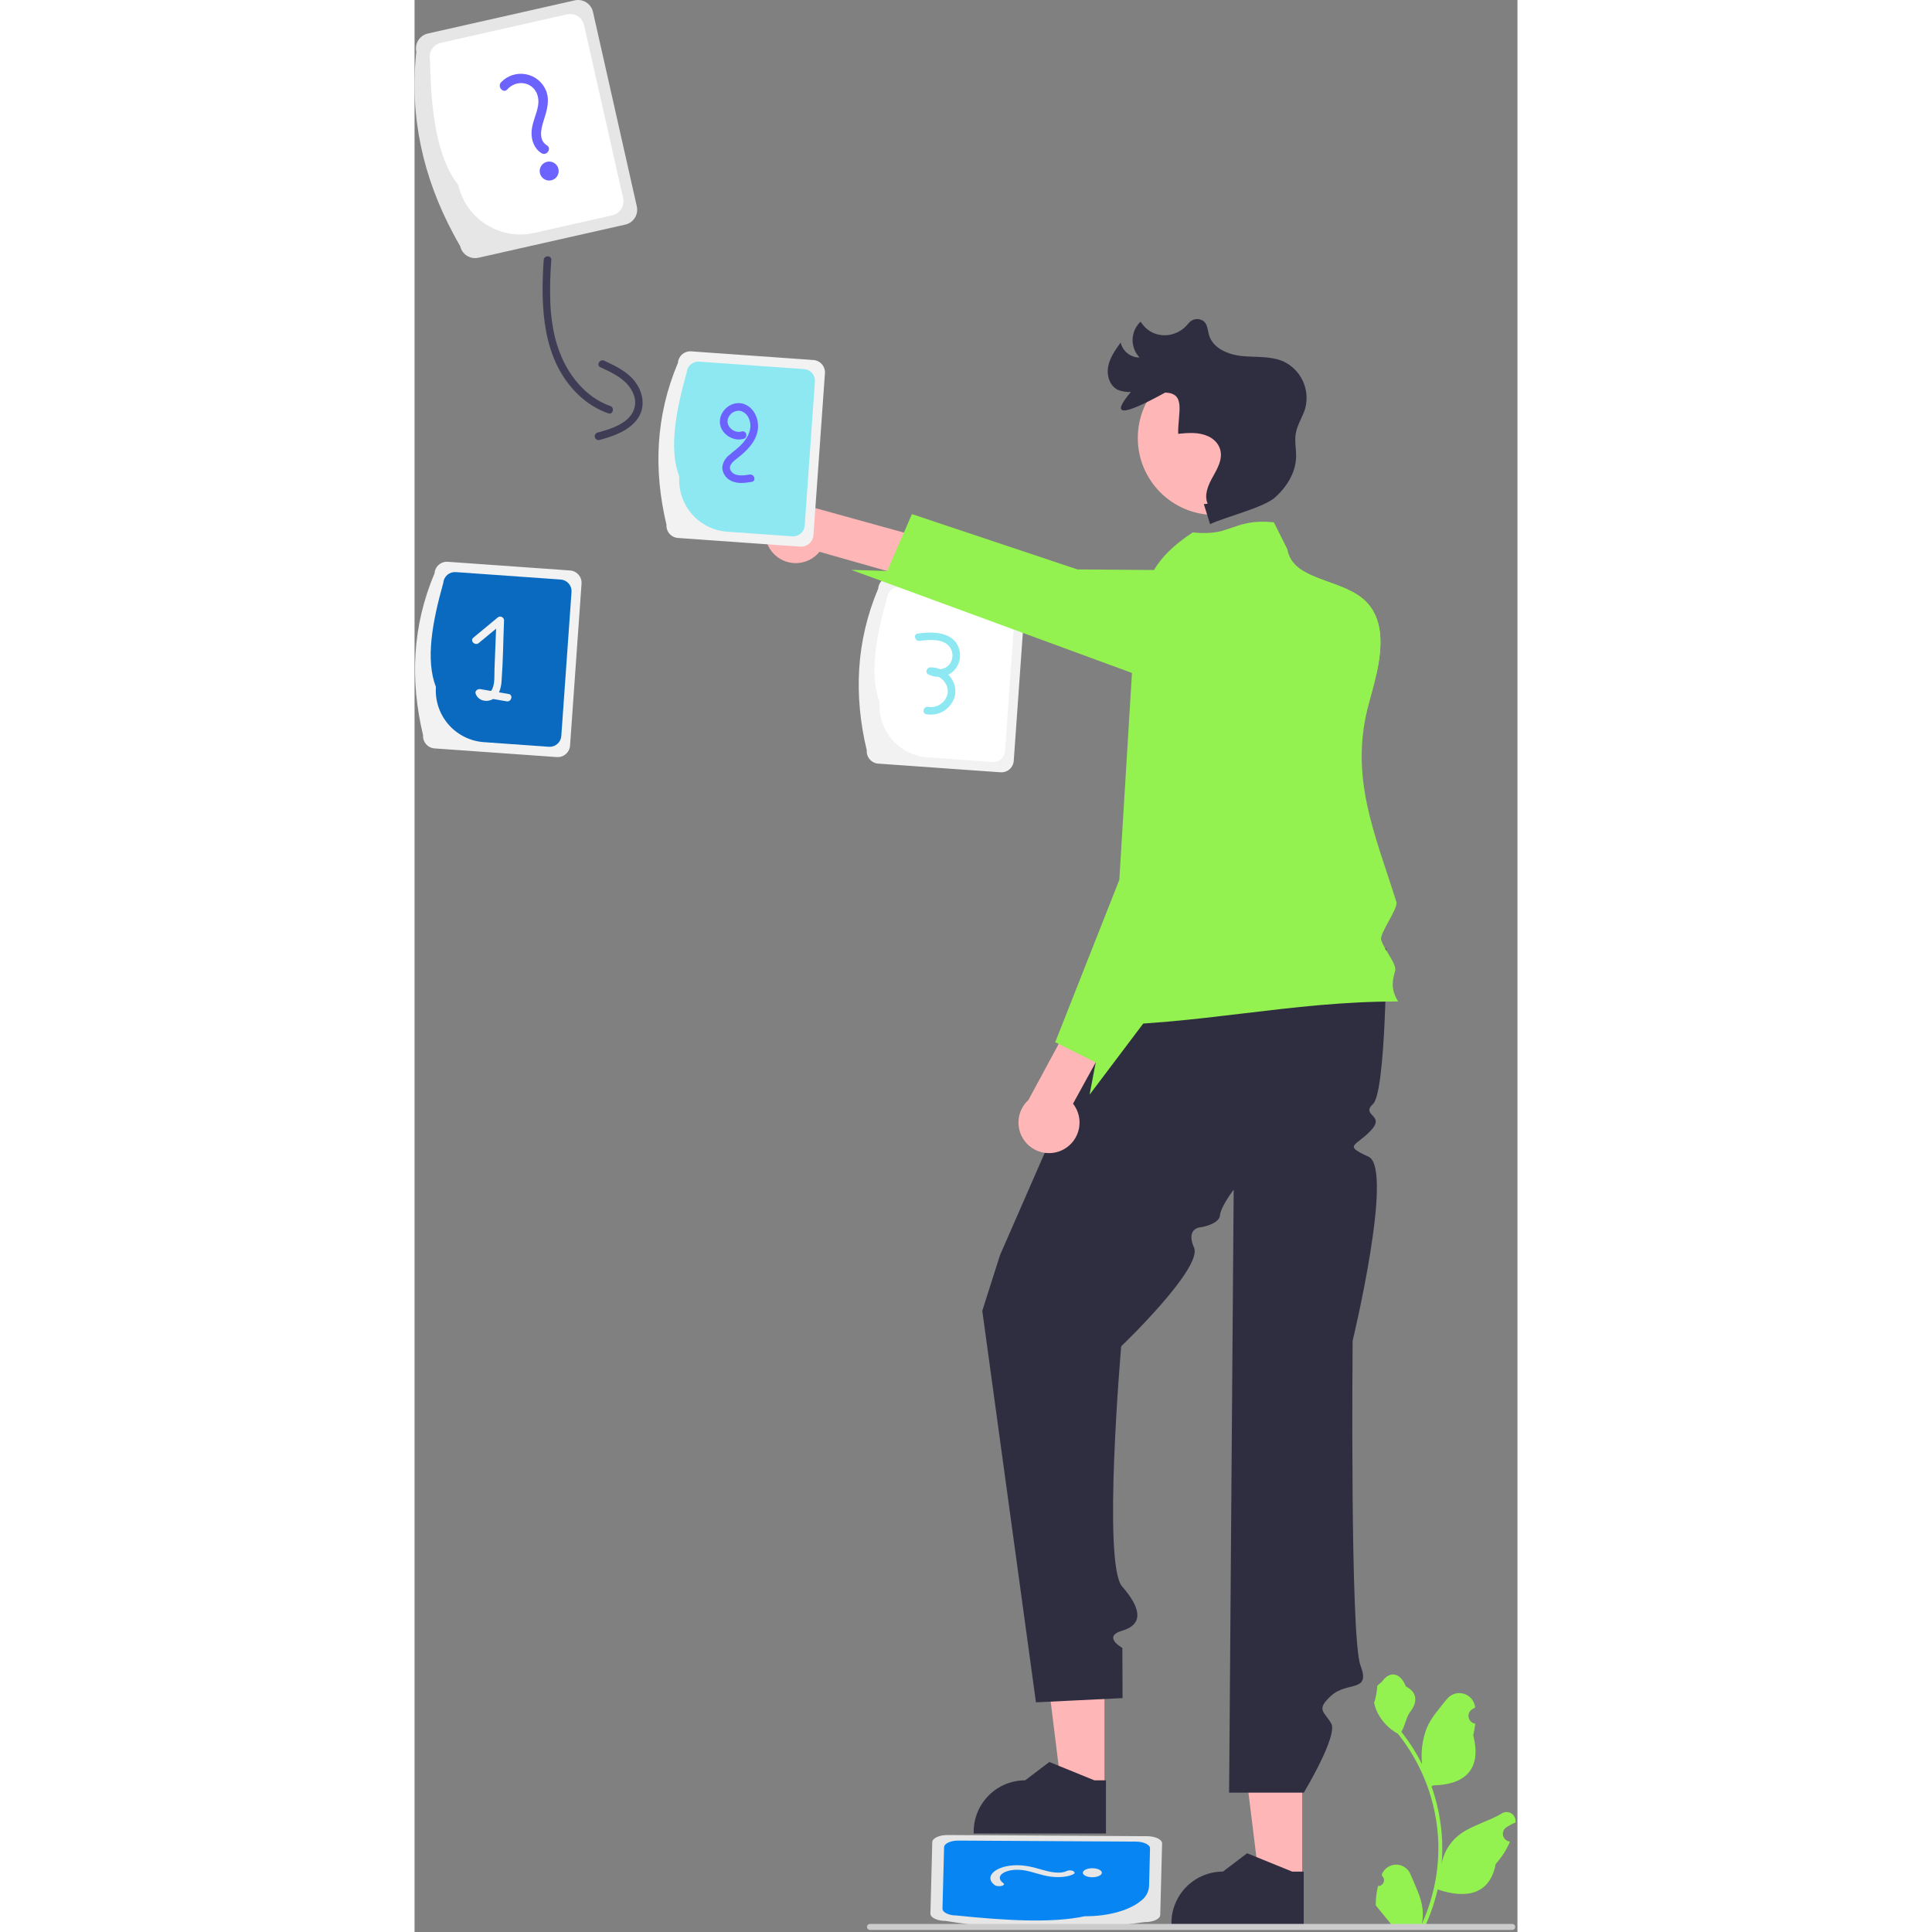 <svg width="325" height="325" viewBox="0 0 435 762" fill="none" xmlns="http://www.w3.org/2000/svg">
<rect x="0" y="0" width="435" height="762" fill="#808080" stroke="none"/>
<g clip-path="url(#clip0_62_64)">
<path d="M87.667 81.405L74.626 23.536L70.373 4.684C70.02 3.129 69.064 1.778 67.715 0.927C66.365 0.077 64.734 -0.202 63.179 0.15L56.755 1.603L5.24 13.226C4.471 13.399 3.743 13.723 3.099 14.177C2.455 14.632 1.907 15.209 1.486 15.875C1.065 16.541 0.779 17.284 0.646 18.061C0.512 18.838 0.532 19.634 0.706 20.403C-2.059 46.151 3.402 69.904 15.252 92.135C16.128 93.798 17.055 95.461 18.018 97.124C18.273 98.273 18.864 99.321 19.716 100.134C20.433 100.819 21.309 101.317 22.264 101.583C23.22 101.848 24.227 101.874 25.195 101.657L31.951 100.134L36.117 99.189L83.133 88.582C84.686 88.231 86.036 87.278 86.886 85.932C87.736 84.586 88.017 82.958 87.667 81.405Z" fill="#E6E6E6"/>
<path d="M82.276 78.184L69.848 23.134L66.872 9.918C66.544 8.463 65.652 7.198 64.391 6.4C63.131 5.602 61.606 5.338 60.15 5.664L56.194 6.557L10.351 16.902C8.896 17.23 7.631 18.122 6.833 19.383C6.036 20.643 5.771 22.168 6.097 23.624C6.5 43.666 8.601 61.853 17.23 72.95C18.212 77.267 20.32 81.246 23.339 84.484C26.359 87.722 30.182 90.102 34.419 91.382C34.524 91.417 34.612 91.452 34.717 91.487C34.787 91.505 34.874 91.54 34.944 91.557C38.933 92.68 43.139 92.788 47.18 91.872L78.022 84.906C79.477 84.578 80.742 83.686 81.54 82.425C82.338 81.165 82.602 79.639 82.276 78.184Z" fill="white"/>
<path d="M36.603 35.258C37.617 34.087 38.983 33.276 40.497 32.946C42.01 32.616 43.589 32.785 44.999 33.427C48.058 34.955 49.245 38.206 48.756 41.438C48.21 45.05 46.324 48.337 46.153 52.034C46.003 55.27 47.209 58.67 50.076 60.412C52.132 61.661 54.249 58.569 52.183 57.314C48.783 55.248 49.925 50.709 50.912 47.613C52.143 43.748 53.426 39.806 51.903 35.823C51.228 34.155 50.147 32.683 48.757 31.542C47.366 30.4 45.712 29.625 43.945 29.288C42.178 28.951 40.355 29.062 38.642 29.611C36.929 30.161 35.381 31.131 34.14 32.434C32.518 34.183 34.96 37.029 36.603 35.258Z" fill="#6C63FF"/>
<path d="M53.105 71.21C55.175 71.21 56.852 69.532 56.852 67.463C56.852 65.394 55.175 63.716 53.105 63.716C51.036 63.716 49.359 65.394 49.359 67.463C49.359 69.532 51.036 71.21 53.105 71.21Z" fill="#6C63FF"/>
<path d="M288.914 724.216L229.599 723.862L210.275 723.749C206.954 723.732 204.232 724.994 204.195 726.569L204.118 729.693L203.467 754.741C203.417 756.306 206.074 757.605 209.395 757.622C233.59 761.58 258.234 761.979 282.544 758.808C284.365 758.588 286.196 758.345 288.039 758.082C289.163 758.098 290.283 757.946 291.361 757.63C293.001 757.124 294.085 756.256 294.114 755.269L294.201 751.984L294.249 749.958L294.843 727.098C294.879 725.523 292.218 724.232 288.914 724.216Z" fill="#E6E6E6"/>
<path d="M284.53 726.349L228.098 726.023L214.553 725.941C211.449 725.922 208.894 727.101 208.856 728.574L208.806 730.497L208.228 752.787C208.189 754.26 210.675 755.471 213.779 755.49C233.367 757.51 251.545 758.544 264.342 755.784C273.658 755.831 281.875 753.449 286.26 749.882C286.319 749.838 286.373 749.801 286.432 749.757C286.465 749.726 286.519 749.69 286.553 749.659C287.445 749.001 288.188 748.16 288.73 747.193C289.273 746.226 289.603 745.154 289.699 744.049L290.081 729.052C290.12 727.579 287.634 726.368 284.53 726.349Z" fill="#0785F2"/>
<path d="M232.176 742.696C230.446 741.468 230.265 739.798 232.344 738.621C234.54 737.378 237.978 737.188 241.008 737.769C244.394 738.419 247.154 739.651 250.711 740.137C253.823 740.563 257.41 740.38 259.77 739.249C261.463 738.438 258.946 737.121 257.245 737.936C254.447 739.277 250.298 738.251 247.515 737.455C244.041 736.461 240.505 735.435 236.277 735.699C228.584 736.18 224.571 740.478 228.857 743.522C230.182 744.463 233.517 743.649 232.176 742.696V742.696Z" fill="#E6E6E6"/>
<path d="M267.332 740.405C269.401 740.405 271.078 739.609 271.078 738.628C271.078 737.646 269.401 736.851 267.332 736.851C265.262 736.851 263.585 737.646 263.585 738.628C263.585 739.609 265.262 740.405 267.332 740.405Z" fill="#E6E6E6"/>
<path d="M3.36 289.957C-1.794 268.312 -0.934 246.992 7.891 226.104C7.984 224.811 8.586 223.609 9.565 222.76C10.543 221.911 11.819 221.485 13.111 221.575L61.335 224.997C62.627 225.09 63.83 225.692 64.679 226.671C65.528 227.649 65.954 228.925 65.864 230.217L61.333 294.071C61.24 295.363 60.638 296.566 59.659 297.415C58.68 298.264 57.405 298.69 56.112 298.6L7.889 295.178C6.596 295.085 5.394 294.483 4.545 293.504C3.696 292.525 3.27 291.25 3.36 289.957Z" fill="#F2F2F2"/>
<path d="M8.427 270.933C4.303 260.267 6.94 245.597 11.34 229.882C11.427 228.672 11.991 227.546 12.908 226.751C13.824 225.956 15.019 225.556 16.229 225.641L57.674 228.582C58.884 228.669 60.01 229.233 60.805 230.149C61.601 231.066 62 232.261 61.915 233.471L57.883 290.292C57.796 291.502 57.232 292.629 56.316 293.424C55.399 294.219 54.204 294.618 52.994 294.533L27.32 292.712C21.929 292.323 16.912 289.812 13.37 285.729C9.829 281.646 8.051 276.325 8.427 270.933Z" fill="#0A6ABF"/>
<path d="M37.12 273.718C35.855 273.5 34.589 273.283 33.323 273.065C33.906 271.689 34.242 270.22 34.317 268.727C34.916 260.735 34.977 252.667 35.296 244.659C35.288 244.367 35.195 244.082 35.029 243.841C34.863 243.6 34.63 243.412 34.359 243.3C34.089 243.188 33.791 243.156 33.503 243.209C33.215 243.262 32.949 243.398 32.736 243.599C29.556 246.232 26.377 248.865 23.198 251.499C21.71 252.731 23.842 254.843 25.319 253.62C27.601 251.73 29.883 249.84 32.165 247.95C31.956 253.197 31.746 258.444 31.537 263.691C31.436 266.209 31.742 269.268 30.711 271.635C30.57 271.954 30.386 272.253 30.164 272.522C28.763 272.282 27.361 272.041 25.96 271.8C24.952 271.627 23.671 272.468 24.114 273.645C25.079 276.204 27.923 277.013 30.361 276.026C30.576 275.93 30.784 275.818 30.984 275.693L36.323 276.61C38.211 276.935 39.022 274.044 37.12 273.718Z" fill="#F2F2F2"/>
<path d="M178.36 295.957C173.206 274.312 174.066 252.992 182.891 232.104C182.984 230.811 183.586 229.609 184.565 228.76C185.543 227.911 186.819 227.485 188.111 227.575L236.335 230.997C237.627 231.09 238.83 231.692 239.679 232.671C240.528 233.649 240.954 234.925 240.864 236.217L236.333 300.071C236.24 301.363 235.638 302.566 234.659 303.415C233.68 304.264 232.405 304.69 231.112 304.6L182.889 301.178C181.596 301.085 180.394 300.483 179.545 299.504C178.696 298.525 178.27 297.25 178.36 295.957Z" fill="#F2F2F2"/>
<path d="M183.427 276.933C179.303 266.267 181.94 251.597 186.34 235.882C186.427 234.672 186.991 233.546 187.908 232.751C188.824 231.956 190.019 231.556 191.229 231.641L232.674 234.582C233.884 234.669 235.01 235.233 235.805 236.149C236.601 237.066 237 238.261 236.915 239.471L232.883 296.292C232.796 297.502 232.232 298.629 231.316 299.424C230.399 300.219 229.204 300.618 227.994 300.533L202.32 298.712C196.929 298.323 191.912 295.812 188.37 291.729C184.829 287.646 183.051 282.325 183.427 276.933Z" fill="white"/>
<path d="M210.483 266.1C211.033 265.842 211.555 265.526 212.038 265.157C213.323 264.097 214.273 262.687 214.772 261.098C215.272 259.509 215.3 257.81 214.853 256.205C212.908 249.061 204.362 249.018 198.463 249.877C196.559 250.155 197.369 253.046 199.26 252.77C203.236 252.191 209.478 251.723 211.615 256.065C212.102 257.085 212.276 258.227 212.113 259.346C211.951 260.465 211.459 261.511 210.701 262.35C209.795 263.259 208.602 263.826 207.325 263.955C206.088 263.417 204.745 263.166 203.397 263.222C202.007 263.288 201.232 265.31 202.64 266.017C203.886 266.638 205.258 266.962 206.65 266.963C207.804 267.52 208.767 268.405 209.42 269.508C210.072 270.61 210.384 271.881 210.316 273.161C210.184 274.037 209.879 274.878 209.42 275.636C208.961 276.393 208.357 277.053 207.642 277.577C206.927 278.1 206.116 278.477 205.255 278.686C204.394 278.895 203.5 278.931 202.625 278.794C200.74 278.415 199.933 281.306 201.827 281.687C203.12 281.93 204.449 281.91 205.734 281.626C207.019 281.342 208.233 280.802 209.303 280.036C210.373 279.271 211.278 278.297 211.962 277.173C212.645 276.049 213.095 274.799 213.283 273.496C213.402 272.132 213.212 270.759 212.727 269.478C212.242 268.198 211.475 267.043 210.483 266.1Z" fill="#8DE8F2"/>
<path d="M272.105 705.445L255.138 705.444L247.067 640L272.108 640.002L272.105 705.445Z" fill="#FFB6B6"/>
<path d="M272.702 723.145L220.527 723.143V722.483C220.527 717.097 222.667 711.932 226.475 708.124C230.284 704.315 235.449 702.176 240.835 702.176H240.836L250.367 694.945L268.148 702.177L272.703 702.177L272.702 723.145Z" fill="#2F2E41"/>
<path d="M350.105 741.445L333.138 741.444L325.067 676L350.108 676.002L350.105 741.445Z" fill="#FFB6B6"/>
<path d="M350.702 759.145L298.527 759.143V758.483C298.527 753.097 300.667 747.932 304.475 744.124C308.284 740.315 313.449 738.176 318.835 738.176H318.836L328.367 730.945L346.148 738.177L350.703 738.177L350.702 759.145Z" fill="#2F2E41"/>
<path d="M141.355 218.083C142.521 219.386 143.955 220.42 145.56 221.113C147.164 221.807 148.9 222.144 150.647 222.101C152.394 222.057 154.111 221.635 155.68 220.863C157.248 220.091 158.629 218.988 159.729 217.629L217.581 234.097L226.07 219.215L157.215 200.159C154.791 198.478 151.834 197.745 148.905 198.098C145.976 198.452 143.279 199.867 141.324 202.077C139.369 204.286 138.293 207.136 138.298 210.086C138.304 213.036 139.392 215.882 141.355 218.083Z" fill="#FFB6B6"/>
<path d="M291.796 355.819L230.923 495L223.923 517L245.087 671.416L279.247 669.749L279.171 649.947C279.171 649.947 271.041 645.538 279.144 643.144C287.247 640.749 286.906 634.67 279.077 625.71C271.247 616.749 278.71 531 278.71 531C278.71 531 310.947 500.13 307.435 492.065C303.923 484 310.443 484 310.443 484C310.443 484 317.393 482.757 317.658 479.379C317.923 476 323.075 469.207 323.075 469.207L321.27 707.03H350.744C350.744 707.03 364.22 684.638 361.572 679.819C358.923 675 355.22 674.528 361.572 668.764C367.923 663 377.246 667.717 373.085 656.858C368.923 646 369.992 528.824 369.992 528.824C369.992 528.824 386.389 460.827 376.259 456.21C366.129 451.593 371.165 452.244 377.147 445.919C383.129 439.593 372.984 440.171 378.056 435.382C383.129 430.593 383.333 374.23 383.333 374.23L291.796 355.819Z" fill="#2F2E41"/>
<path d="M387.924 395C345.254 394.9 308.644 404.49 265.974 404.39C268.754 385.151 278.469 354.994 281.248 335.749C285.156 308.682 282.125 292.526 286.024 265.46C286.414 262.81 286.794 260.17 287.174 257.52C288.714 246.82 285.024 236.12 291.644 224.82C294.464 220 299.154 215.08 306.924 210C323.064 211.64 322.784 204.36 338.924 206L344.264 216.64C344.944 220.68 347.394 223.31 350.714 225.3C357.544 229.43 368.064 230.87 374.384 236.46C382.324 243.48 381.794 254.71 379.434 265.67C378.594 269.57 377.524 273.43 376.514 277.06C368.384 306.307 378.775 328.62 387.248 355.749C388.051 358.322 380.442 368.271 381.248 370.749C382.615 374.95 387.51 380.175 386.73 383.014C385.766 386.528 384.804 389.834 387.924 395Z" fill="#94F250"/>
<path d="M379.434 265.67L286.024 265.46L283.024 265.45L172.248 224.749L186.424 225.23L193.004 210.06L196.174 202.77L261.464 224.59L291.644 224.82L348.544 225.24C349.274 225.25 349.994 225.27 350.714 225.3C357.544 229.43 368.064 230.87 374.384 236.46C382.324 243.48 381.794 254.71 379.434 265.67Z" fill="#94F250"/>
<path d="M315.616 203.098C332.38 203.098 345.971 189.507 345.971 172.742C345.971 155.978 332.38 142.387 315.616 142.387C298.851 142.387 285.26 155.978 285.26 172.742C285.26 189.507 298.851 203.098 315.616 203.098Z" fill="#FFB6B6"/>
<path d="M311.302 198.834L313.774 206.74C319.257 204.033 334.813 200.278 339.378 196.21C343.944 192.143 347.475 186.53 347.691 180.42C347.803 177.264 347.038 174.08 347.563 170.966C348.155 167.448 350.327 164.397 351.321 160.97C352.251 157.381 351.901 153.58 350.331 150.22C348.761 146.861 346.07 144.154 342.719 142.565C337.688 140.354 331.934 140.974 326.464 140.44C320.994 139.905 314.891 137.431 313.352 132.155C312.776 130.182 312.842 127.856 311.08 126.564C310.194 125.973 309.121 125.729 308.067 125.882C307.012 126.034 306.052 126.571 305.37 127.39C305.289 127.482 305.211 127.575 305.136 127.669C300.506 133.478 291.779 133.909 287.212 128.05C286.913 127.667 286.627 127.276 286.351 126.875C285.392 127.774 284.619 128.854 284.08 130.053C283.54 131.251 283.243 132.545 283.207 133.86C283.17 135.174 283.394 136.482 283.866 137.709C284.339 138.936 285.049 140.058 285.957 141.008C284.232 141.009 282.558 140.428 281.203 139.36C279.849 138.292 278.894 136.799 278.493 135.121C276.398 138.015 274.248 141.032 273.574 144.54C272.901 148.048 274.151 152.197 277.368 153.75C279.01 154.399 280.772 154.687 282.536 154.596C274.236 164.413 279.216 164.13 296.023 154.852C304.361 155.01 301.068 162.758 301.176 171.097C305.1 170.72 309.141 170.351 312.852 172.004C314.58 172.731 316.037 173.983 317.016 175.582C319.469 179.794 317.036 184.172 314.879 188.004C313.036 191.279 311.289 195.223 312.818 198.655" fill="#2F2E41"/>
<path d="M256.055 453.307C257.584 452.462 258.912 451.294 259.946 449.885C260.98 448.476 261.696 446.859 262.043 445.146C262.391 443.433 262.363 441.665 261.96 439.964C261.557 438.264 260.79 436.671 259.711 435.295L288.669 382.576L276.056 370.98L242.12 433.848C239.94 435.837 238.566 438.555 238.257 441.489C237.948 444.423 238.727 447.368 240.444 449.767C242.162 452.166 244.7 453.851 247.577 454.503C250.454 455.156 253.47 454.73 256.054 453.307L256.055 453.307Z" fill="#FFB6B6"/>
<path d="M326.683 206.77L319.933 327.69L287.413 403.68L266.247 431.749L268.653 419.03L254.063 411.73L252.693 411.05L272.113 361.86L277.973 347.02L280.703 302.35L283.283 260.11C283.728 252.841 285.677 245.743 289.006 239.266C292.335 232.789 296.972 227.073 302.623 222.48L318.823 209.32L326.683 206.77Z" fill="#94F250"/>
<path d="M99.36 206.957C94.206 185.312 95.066 163.992 103.891 143.104C103.984 141.811 104.586 140.609 105.565 139.76C106.543 138.911 107.819 138.485 109.111 138.575L157.335 141.997C158.627 142.09 159.83 142.692 160.679 143.671C161.528 144.649 161.954 145.925 161.864 147.217L157.333 211.071C157.24 212.363 156.638 213.566 155.659 214.415C154.68 215.264 153.405 215.69 152.112 215.6L103.889 212.178C102.596 212.085 101.394 211.483 100.545 210.504C99.696 209.525 99.27 208.25 99.36 206.957Z" fill="#F2F2F2"/>
<path d="M104.427 187.933C100.303 177.267 102.94 162.597 107.34 146.882C107.427 145.672 107.991 144.546 108.908 143.751C109.824 142.956 111.019 142.556 112.229 142.641L153.674 145.582C154.884 145.669 156.01 146.233 156.805 147.149C157.601 148.066 158 149.26 157.915 150.471L153.883 207.292C153.796 208.502 153.232 209.629 152.316 210.424C151.399 211.219 150.204 211.618 148.994 211.533L123.32 209.712C117.929 209.323 112.912 206.812 109.37 202.729C105.829 198.646 104.051 193.325 104.427 187.933Z" fill="#8DE8F2"/>
<path d="M129.914 159.339C125.665 157.865 120.941 161.225 120.459 165.581C119.912 170.518 125.223 174.416 129.821 173.074C131.671 172.534 130.884 169.638 129.024 170.181C125.653 171.164 122.058 167.525 123.996 164.272C124.436 163.487 125.105 162.854 125.914 162.459C126.723 162.063 127.632 161.923 128.523 162.057C129.278 162.267 129.975 162.65 130.555 163.177C131.136 163.704 131.585 164.36 131.867 165.092C133.52 168.818 131.555 172.601 128.95 175.31C127.465 176.854 125.722 178.055 124.121 179.463C123.343 180.051 122.696 180.796 122.223 181.649C121.75 182.502 121.461 183.445 121.375 184.417C121.417 185.51 121.757 186.57 122.359 187.484C122.96 188.397 123.8 189.129 124.787 189.599C127.345 190.915 130.254 190.496 132.975 190.059C134.876 189.753 134.069 186.861 132.177 187.166C129.798 187.549 126.235 188.129 124.727 185.648C123.436 183.523 126.096 181.657 127.546 180.526C131.189 177.685 134.873 174.017 135.42 169.186C135.869 165.229 133.858 160.708 129.914 159.339Z" fill="#6C63FF"/>
<path d="M379.999 743.853C380.463 743.874 380.924 743.752 381.317 743.503C381.71 743.254 382.017 742.891 382.197 742.461C382.376 742.032 382.419 741.558 382.32 741.103C382.221 740.649 381.985 740.235 381.643 739.919L381.488 739.301C381.508 739.252 381.529 739.202 381.55 739.153C382.018 738.047 382.803 737.104 383.805 736.442C384.808 735.781 385.983 735.43 387.184 735.435C388.385 735.439 389.558 735.798 390.556 736.467C391.553 737.136 392.331 738.085 392.791 739.195C394.63 743.623 396.97 748.059 397.547 752.741C397.801 754.81 397.694 756.908 397.23 758.941C401.549 749.521 403.791 739.283 403.805 728.92C403.806 726.32 403.662 723.721 403.373 721.137C403.134 719.019 402.802 716.915 402.378 714.827C400.064 703.496 395.094 692.875 387.878 683.837C384.385 681.932 381.561 679.001 379.785 675.441C379.142 674.161 378.687 672.795 378.435 671.385C378.829 671.436 379.921 665.436 379.623 665.068C380.173 664.235 381.155 663.82 381.755 663.007C384.737 658.964 388.846 659.67 390.991 665.165C395.573 667.477 395.618 671.313 392.806 675.002C391.017 677.348 390.771 680.524 389.202 683.036C389.363 683.243 389.531 683.443 389.693 683.65C392.645 687.446 395.217 691.521 397.374 695.819C396.849 691.004 397.475 686.134 399.2 681.609C400.949 677.392 404.225 673.84 407.111 670.194C407.874 669.215 408.91 668.483 410.089 668.093C411.268 667.703 412.536 667.67 413.733 668C414.93 668.33 416.002 669.008 416.814 669.947C417.626 670.886 418.141 672.045 418.295 673.277C418.301 673.331 418.306 673.385 418.312 673.439C417.883 673.68 417.464 673.937 417.053 674.208C416.538 674.553 416.138 675.045 415.907 675.621C415.676 676.196 415.624 676.828 415.758 677.434C415.892 678.039 416.206 678.59 416.659 679.014C417.111 679.438 417.682 679.716 418.294 679.81L418.357 679.82C418.205 681.365 417.935 682.895 417.55 684.399C421.252 698.715 413.26 703.929 401.848 704.163C401.597 704.293 401.351 704.422 401.099 704.544C403.266 710.685 404.625 717.081 405.142 723.572C405.435 727.402 405.418 731.249 405.091 735.075L405.11 734.94C405.937 730.685 408.207 726.845 411.537 724.07C416.482 720.007 423.47 718.511 428.805 715.245C429.372 714.881 430.031 714.687 430.705 714.685C431.379 714.684 432.039 714.875 432.608 715.236C433.177 715.597 433.63 716.114 433.915 716.724C434.2 717.335 434.305 718.014 434.216 718.682L434.194 718.825C433.399 719.149 432.625 719.522 431.876 719.942C431.447 720.184 431.027 720.441 430.617 720.712C430.101 721.057 429.702 721.549 429.471 722.125C429.24 722.7 429.188 723.332 429.322 723.938C429.456 724.543 429.77 725.094 430.222 725.518C430.675 725.942 431.245 726.22 431.858 726.314L431.921 726.324C431.966 726.33 432.005 726.337 432.05 726.343C430.691 729.588 428.784 732.575 426.411 735.172C424.097 747.669 414.155 748.855 403.521 745.216H403.515C402.348 750.286 400.657 755.221 398.47 759.942H380.45C380.386 759.742 380.328 759.535 380.269 759.335C381.937 759.44 383.612 759.34 385.256 759.038C383.919 757.397 382.582 755.744 381.245 754.103C381.215 754.073 381.187 754.04 381.161 754.006C380.482 753.167 379.798 752.334 379.12 751.494L379.119 751.493C379.083 748.919 379.378 746.351 379.998 743.853L379.999 743.853Z" fill="#94F250"/>
<path d="M178.447 759.996C178.447 760.152 178.477 760.307 178.537 760.452C178.597 760.596 178.684 760.728 178.795 760.838C178.905 760.949 179.037 761.036 179.181 761.096C179.326 761.156 179.481 761.186 179.637 761.186H432.927C433.243 761.186 433.546 761.06 433.769 760.837C433.992 760.614 434.117 760.311 434.117 759.996C434.117 759.68 433.992 759.377 433.769 759.154C433.546 758.931 433.243 758.806 432.927 758.806H179.637C179.481 758.805 179.326 758.836 179.181 758.895C179.037 758.955 178.905 759.043 178.795 759.153C178.684 759.264 178.597 759.395 178.537 759.54C178.477 759.684 178.447 759.839 178.447 759.996Z" fill="#CCCCCC"/>
<path d="M50.936 102.533C49.684 121.026 50.286 142.015 64.641 155.734C68.005 158.978 72.022 161.468 76.424 163.037C78.248 163.68 79.033 160.782 77.221 160.144C69.847 157.544 64.045 151.831 60.179 145.152C55.648 137.322 53.919 128.289 53.54 119.336C53.364 113.732 53.497 108.122 53.936 102.533C54.066 100.606 51.066 100.614 50.936 102.533V102.533Z" fill="#3F3D56"/>
<path d="M73.298 144.852C76.856 146.505 80.586 148.188 83.401 150.998C85.969 153.562 87.762 157.302 86.721 160.957C85.014 166.953 77.413 169.214 72.113 170.644C71.742 170.76 71.43 171.016 71.244 171.358C71.057 171.699 71.011 172.1 71.115 172.475C71.218 172.85 71.463 173.171 71.798 173.369C72.133 173.567 72.532 173.627 72.91 173.537C78.242 172.098 84.22 170.09 87.703 165.526C91.823 160.125 89.867 153.006 85.238 148.6C82.256 145.762 78.504 143.977 74.812 142.262C73.072 141.454 71.547 144.039 73.298 144.852H73.298Z" fill="#3F3D56"/>
</g>
<defs>
<clipPath id="clip0_62_64">
<rect width="434.258" height="761.185" fill="white"/>
</clipPath>
</defs>
</svg>
